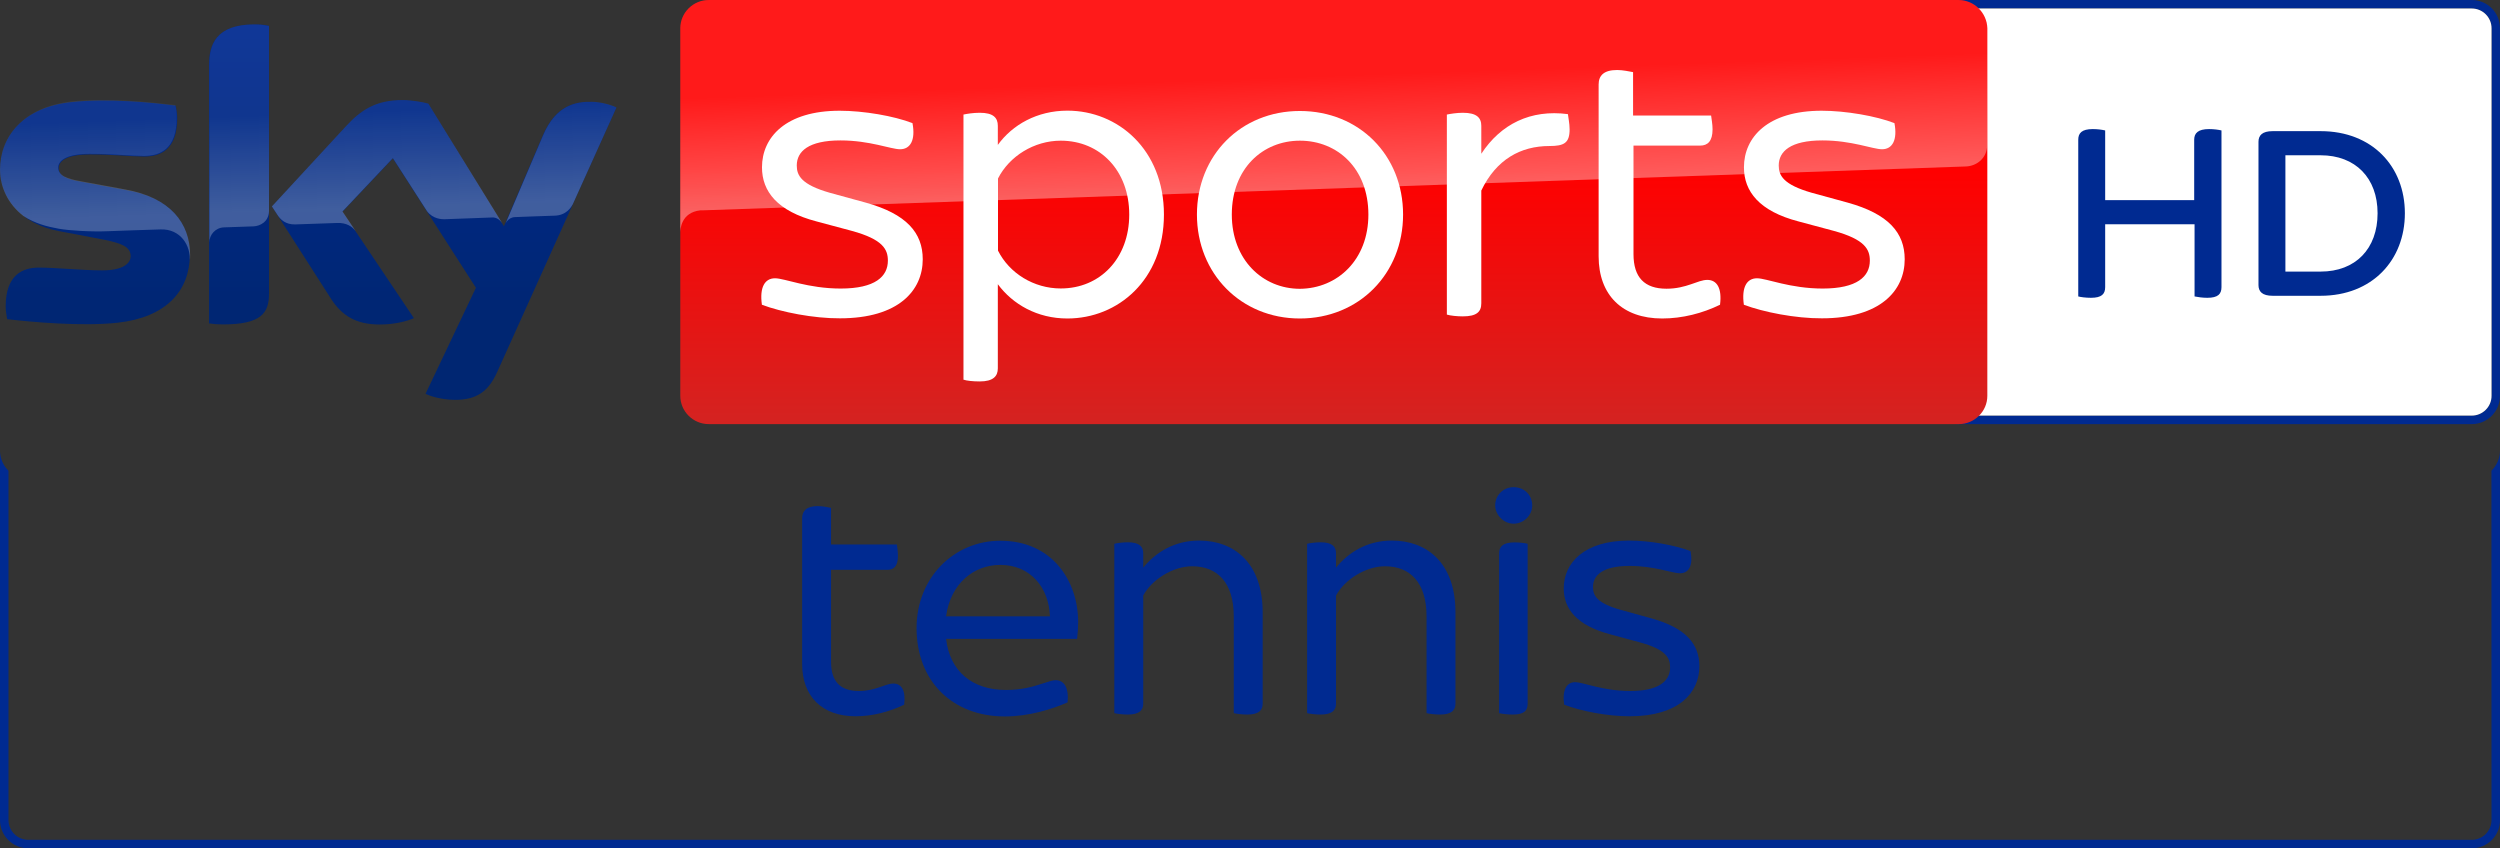 <?xml version="1.0" encoding="utf-8"?>
<!-- Generator: Adobe Illustrator 23.0.1, SVG Export Plug-In . SVG Version: 6.00 Build 0)  -->
<svg version="1.1" id="svg29" xmlns="http://www.w3.org/2000/svg" xmlns:xlink="http://www.w3.org/1999/xlink" x="0px" y="0px"
	 viewBox="0 0 2946.917 999.969" enable-background="new 0 0 2946.917 999.969" xml:space="preserve">
<rect x="0" y="0" width="2946.917" height="999.969" fill="#333333" stroke="none"/>
<g>
	<path id="path23" fill="#002A91" d="M2946.907,531.05c-0.05,8.96-3.68,17.528-10.08,23.798l0.088,411.81
		c-0.012,12.866-10.439,23.294-23.306,23.306H33.306C20.454,989.917,10.048,979.51,10,966.658v-411.8
		c-6.14-6.027-9.722-14.188-10-22.788v434.59c-0.007,18.398,14.908,33.314,33.306,33.308H2913.51
		c18.447,0.086,33.438-14.861,33.407-33.308L2946.907,531.05z"/>
	<g>
		<path id="path22-8" fill="#002A91" d="M1269.681,753.108h-154.465c4.489,38.568,31.117,60.199,70.601,60.199
			c17.038,0,30.301-3.265,42.748-7.448c8.672-2.857,12.447-4.081,15.712-4.081c9.59,0,15.814,7.856,14.181,26.12
			c-17.854,7.856-45.299,16.631-73.865,16.631c-62.337,0-104.167-41.935-104.167-104.174c0-59.791,44.38-102.95,98.759-102.95
			c61.418,0,91.72,47.751,91.72,95.91C1270.905,738.926,1270.497,745.966,1269.681,753.108 M1115.216,726.478h122.429
			c-1.224-34.079-23.261-60.607-58.46-60.607C1148.476,665.871,1120.624,687.094,1115.216,726.478"/>
		<path id="path23-3" fill="#002A91" d="M1488.395,721.886v107.542c0,7.856-4.591,12.856-18.262,12.856
			c-5.815,0-12.447-0.816-15.814-1.633V726.478c0-39.894-19.486-58.974-48.972-58.974c-22.853,0-47.747,15.815-57.746,34.487
			v127.438c0,7.856-4.591,12.856-18.262,12.856c-5.815,0-12.447-0.816-15.814-1.633V640.975c3.265-0.816,9.998-1.735,15.814-1.735
			c13.671,0,18.262,5,18.262,12.958v16.937c14.487-17.856,36.525-31.936,66.01-31.936
			C1454.319,637.302,1488.395,663.014,1488.395,721.886"/>
		<path id="path24" fill="#002A91" d="M1715.654,721.886v107.542c0,7.856-4.591,12.856-18.262,12.856
			c-5.815,0-12.447-0.816-15.814-1.633V726.478c0-39.894-19.487-58.974-48.972-58.974c-22.853,0-47.747,15.815-57.746,34.487
			v127.438c0,7.856-4.591,12.856-18.262,12.856c-5.815,0-12.447-0.816-15.814-1.633V640.975c3.265-0.816,9.998-1.735,15.814-1.735
			c13.671,0,18.262,5,18.262,12.958v16.937c14.488-17.856,36.525-31.936,66.01-31.936
			C1681.578,637.302,1715.654,663.014,1715.654,721.886"/>
		<path id="path25" fill="#002A91" d="M1762.483,595.775c0-12.448,9.998-21.529,21.629-21.529c12.447,0,22.037,9.081,22.037,21.529
			c0,11.224-9.59,21.529-22.037,21.529C1772.481,617.304,1762.483,606.897,1762.483,595.775 M1767.074,840.651V652.199
			c0-7.856,4.591-12.856,18.262-12.856c5.815,0,12.039,0.816,15.406,1.633v188.453c0,8.367-4.183,12.856-17.854,12.856
			C1777.072,842.284,1770.339,841.468,1767.074,840.651"/>
		<path id="path26" fill="#002A91" d="M1843.796,830.652c-2.551-17.447,2.959-26.528,12.855-26.528
			c9.59,0,32.75,10.407,65.091,10.407c34.076,0,46.931-12.04,46.931-27.855c0-11.224-4.999-21.223-35.708-29.487l-35.3-9.591
			c-39.075-10.407-54.379-29.895-54.379-53.975c0-29.895,23.67-56.424,77.232-56.424c24.078,0,53.971,5.408,72.233,12.448
			c3.265,17.039-2.041,26.12-12.447,26.12c-9.182,0-29.893-8.673-59.378-8.673c-31.525,0-43.156,10.815-43.156,24.896
			c0,9.999,4.591,19.08,32.852,26.936l36.116,9.999c40.198,11.224,56.419,29.895,56.419,56.424c0,31.12-24.078,58.974-82.231,58.974
			C1895.319,844.427,1863.283,838.203,1843.796,830.652"/>
		<path id="path27" fill="#002A91" d="M1065.812,830.652c-17.446,8.367-37.341,13.672-57.236,13.672
			c-39.483,0-63.051-23.263-63.051-61.831V611.08c0-8.673,4.999-14.489,18.262-14.489c5.815,0,12.447,1.326,15.814,2.041v43.159
			h77.64c0.408,2.857,1.224,8.673,1.224,13.672c0,12.04-4.999,16.223-12.447,16.223h-66.418v108.358
			c0,23.263,10.815,34.487,32.75,34.487c19.895,0,31.117-8.775,40.708-8.775C1062.854,805.757,1067.853,814.123,1065.812,830.652"/>
	</g>
	<g>
		<path fill="#002A91" d="M2913.636,0H2305.71c-18.427,0-33.27,14.916-33.27,33.343v433.314c0,18.353,14.844,33.27,33.27,33.27
			h607.926c18.426,0,33.269-14.917,33.269-33.27V33.343C2946.905,14.916,2932.062,0,2913.636,0 M2913.636,10.017
			c12.869,0,23.324,10.457,23.324,23.326v433.314c0,12.796-10.456,23.252-23.324,23.252H2305.71
			c-12.869,0-23.326-10.456-23.326-23.252V33.343c0-12.869,10.456-23.326,23.326-23.326H2913.636"/>
		<path fill="#FFFFFF" d="M2913.636,10.017c12.869,0,23.324,10.457,23.324,23.326v433.314c0,12.796-10.456,23.252-23.324,23.252
			H2305.71c-12.869,0-23.326-10.456-23.326-23.252V33.343c0-12.869,10.456-23.326,23.326-23.326H2913.636"/>
		<path fill="#002A91" d="M2618.609,153.758v184.703c0,8.116-4.095,12.577-16.672,12.577c-5.704,0-10.968-0.804-15.063-1.609v-85.04
			h-105.366v74.071c0,8.116-4.095,12.577-16.672,12.577c-6.142,0-12.211-0.804-15.063-1.609V164.726
			c0-7.75,4.095-12.577,17.11-12.577c5.704,0,11.333,0.804,14.625,1.608v82.188h104.928v-71.22c0-7.75,4.533-12.577,17.549-12.577
			C2609.688,152.15,2615.318,152.954,2618.609,153.758"/>
		<path fill="#002A91" d="M2834.789,251.403c0,55.353-38.68,97.251-99.298,97.251h-56.522c-12.211,0-16.745-4.899-16.745-12.65
			V167.169c0-7.678,4.534-12.577,16.745-12.577h56.522C2796.109,154.592,2834.789,196.051,2834.789,251.403 M2802.617,251.403
			c0-41.532-26.031-68.368-67.125-68.368h-41.532v137.101h41.532C2776.586,320.137,2802.617,293.302,2802.617,251.403"/>
	</g>
	<g id="Sky_Sports_NFL_PRIMARY_RGB" transform="translate(200, 450)">
		<g id="Sky_Sports_NFL_PRIMARY_RGB_1_" transform="translate(200, 450)">
			
				<linearGradient id="Sky_x5F_Logo_1_" gradientUnits="userSpaceOnUse" x1="-1036.877" y1="916.416" x2="-1036.877" y2="921.272" gradientTransform="matrix(149.68 0 0 91.158 155163.109 -84409.609)">
				<stop  offset="0" style="stop-color:#002A91"/>
				<stop  offset="0.8" style="stop-color:#002672"/>
			</linearGradient>
			<path id="Sky_x5F_Logo_2_" fill="url(#Sky_x5F_Logo_1_)" d="M101.6-435.78c5.9,2.9,18,6.7,33.5,7.1c26.4,0.4,40.6-9.6,51-32.9
				l140.6-311.7c-5.9-2.9-18.8-6.7-29.3-6.7c-18-0.4-42.2,3.3-57.7,40L194-633.28l-89.1-144.6c-5.9-1.7-20.1-4.2-30.1-4.2
				c-31.8,0-49.4,11.7-67.3,31.2l-87,94.2l69.9,109.2c13,20,29.7,30,57.3,30c18,0,33-4.2,40.2-7.5L3.7-650.38l59.4-62.9l97.9,152.5
				L101.6-435.78z M-82.9-553.78c0,22.9-9.2,36.2-54.4,36.2c-5.9,0-11.3-0.4-16.3-1.2v-305c0-23.3,7.9-47.5,53.5-47.5
				c5.9,0,11.7,0.4,17.2,1.7C-82.9-869.58-82.9-553.78-82.9-553.78z M-176.2-599.98c0,42.9-28,74.2-85.3,80.4
				c-41.4,4.6-101.6-0.8-130.1-4.2c-0.8-4.6-1.7-10.4-1.7-15c0-37.5,20.1-45.8,39.3-45.8c19.7,0,51,3.3,74.5,3.3
				c25.5,0,33.5-8.8,33.5-16.7c0-10.8-10-15-30.1-19.2l-54.4-10.4c-45.2-8.3-69.4-39.6-69.4-72.5c0-40,28.4-73.8,84.5-79.6
				c42.2-4.6,94.1,0.4,122.6,4.2c0.8,4.6,1.7,9.6,1.7,14.6c0,37.5-19.7,45.4-38.9,45.4c-14.6,0-37.2-2.5-63.6-2.5
				s-37.2,7.1-37.2,16.2c0,9.6,10.5,13.3,27.2,16.2l51.9,9.6C-199.2-667.08-176.2-637.08-176.2-599.98z"/>
			
				<linearGradient id="s25_2_" gradientUnits="userSpaceOnUse" x1="-1036.753" y1="926.562" x2="-1036.929" y2="924.626" gradientTransform="matrix(149.68 0 0 57.766 155163.109 -54177.445)">
				<stop  offset="0" style="stop-color:#FFFFFF"/>
				<stop  offset="1" style="stop-color:#FFFFFF;stop-opacity:0.25"/>
			</linearGradient>
			<path id="s25_1_" opacity="0.25" fill="url(#s25_2_)" enable-background="new    " d="M326.6-773.28l-51.5,114.2
				c-1.7,2.9-7.1,12.9-21.3,13.3c-3.3,0-46.9,1.7-46.9,1.7c-8.4,0.4-11.3,8.3-11.3,8.3l0,0l44.4-104.2c15.5-36.7,39.7-40.4,57.7-40
				C307.8-779.98,320.7-776.68,326.6-773.28z M191.9-637.08l-87-140.8c-5.9-1.7-20.1-4.2-30.1-4.2c-31.8,0-49.4,11.7-67.3,31.2
				l-87,94.2l7.1,10.8c2.9,4.2,8.8,10.8,20.5,10.4c4.2,0,46-1.7,49.4-1.7c10.9-0.4,17.6,4.2,21.8,9.6l0,0l-15.6-23.2l59.4-62.9
				l40.2,62.5l0,0c7.1,9.6,18,9.6,20.5,9.6c2.1,0,54.4-2.1,56.9-2.1C184.4-643.78,188.6-641.68,191.9-637.08z M-100.1-871.18
				c-45.6,0-53.1,24.2-53.1,47.5v209.2c0-8.3,6.7-17.1,17.2-17.5c7.5-0.4,28.9-0.8,35.1-1.2c7.1-0.4,17.6-5,18-17.9v-218.3
				C-88.4-870.38-94.2-871.18-100.1-871.18z M-252.3-676.68l-51.9-9.6c-16.7-2.9-27.2-6.7-27.2-16.2c0-8.8,10.9-16.2,37.2-16.2
				c25.9,0,48.9,2.5,63.6,2.5c19.2,0,38.9-7.9,38.9-45.4c0-5-0.4-9.6-1.7-14.6c-28.4-3.3-79.9-8.8-122.6-4.2
				c-55.6,6.6-84,40.4-84,80.4c0,20.4,9.2,40.4,27.6,54.6c13.8,8.8,27.6,12.5,41.8,15c11.7,2.1,38.1,3.8,58.1,2.9
				c6.3-0.4,51.9-1.7,61.9-2.1c23-0.8,36,18.7,34.3,38.7c0-0.4,0-0.4,0-0.8c0,0,0,0,0-0.4c0.4-2.5,0.4-5,0.4-7.9
				C-176.2-637.08-199.2-667.08-252.3-676.68z"/>
			
				<linearGradient id="Plinth_2_" gradientUnits="userSpaceOnUse" x1="-1035.722" y1="914.927" x2="-1035.722" y2="919.78" gradientTransform="matrix(317.37 0 0 103 329879.031 -95137.406)">
				<stop  offset="0.4" style="stop-color:#FF0000"/>
				<stop  offset="1" style="stop-color:#D42321"/>
			</linearGradient>
			<path id="Plinth_1_" fill="url(#Plinth_2_)" d="M1908.6-899.98H435.4c-18.4,0-33.5,15-33.5,33.3v433.3
				c0,18.3,15.1,33.3,33.5,33.3h1473.7c18.4,0,33.5-15,33.5-33.3v-433.3C1942.1-884.98,1927-899.98,1908.6-899.98z"/>
			
				<linearGradient id="p40_2_" gradientUnits="userSpaceOnUse" x1="-1035.403" y1="927.003" x2="-1035.916" y2="924.401" gradientTransform="matrix(317.37 0 0 56.478 329879.031 -53017.695)">
				<stop  offset="0" style="stop-color:#FFFFFF"/>
				<stop  offset="1" style="stop-color:#FFFFFF;stop-opacity:0.25"/>
			</linearGradient>
			<path id="p40_1_" opacity="0.4" fill="url(#p40_2_)" enable-background="new    " d="M425.7-652.08c0,0,1.3,0,3.3,0
				c99.1-3.3,1488.3-51.7,1488.3-51.7c12.5-0.4,25.1-9.6,25.1-25.4v-137.5c0-18.3-15.1-33.3-33.5-33.3H435.4
				c-18.4,0-33.5,15-33.5,33.3v240.8C401.9-628.78,402.3-649.58,425.7-652.08z"/>
			<g id="Group_1_" transform="translate(184.407, 16.308)">
				<path fill="#FFFFFF" d="M313.7-557.08c-2.9-20.4,3.3-31.2,15.5-31.2c11.3,0,38.9,12.1,77.4,12.1c40.6,0,55.6-14.2,55.6-32.9
					c0-13.3-5.9-25-42.2-35l-41.8-11.2c-46.4-12.1-64.4-35.4-64.4-63.8c0-35.4,28-66.7,91.6-66.7c28.4,0,64,6.2,85.8,14.6
					c3.8,20-2.5,30.8-14.6,30.8c-10.9,0-35.6-10.4-70.3-10.4c-37.6,0-51.5,12.9-51.5,29.6c0,11.7,5.4,22.5,38.9,32.1l42.7,11.7
					c47.7,13.3,66.9,35.4,66.9,66.7c0,36.7-28.4,69.6-97.5,69.6C374.8-540.88,336.7-548.38,313.7-557.08z"/>
				<path id="Shape_1_" fill="#FFFFFF" d="M787.6-663.38c0,77.1-54.4,122.5-113.8,122.5c-35.6,0-64.4-16.7-82-40.4v99.2
					c0,9.2-5.4,15.4-21.3,15.4c-7.9,0-15.5-0.8-19.2-2.1v-312.5c3.8-0.8,11.3-2.1,19.2-2.1c15.9,0,21.3,5.8,21.3,15.4v22.5
					c17.2-23.8,46.4-40.4,82-40.4C733.3-785.88,787.6-740.08,787.6-663.38z M746.7-663.38c0-51.7-34.3-87.1-80.7-87.1
					c-31.4,0-60.7,18.3-74,44.6v85c13.4,26.7,42.2,44.6,74,44.6C712.3-576.28,746.7-611.68,746.7-663.38z"/>
				<path fill="#FFFFFF" d="M826.5-663.38c0-70,51.9-122.1,121.3-122.1c69.9,0,121.7,52.1,121.7,122.1
					c0,69.6-51.9,122.5-121.7,122.5C878.4-540.88,826.5-593.78,826.5-663.38z M1028.6-663.38c0-54.2-36.4-87.1-80.7-87.1
					c-43.9,0-80.3,32.9-80.3,87.1c0,53.3,36.4,87.5,80.3,87.5C992.2-576.28,1028.6-610.08,1028.6-663.38z"/>
				<path fill="#FFFFFF" d="M1265.8-763.78c0,16.2-6.7,19.6-23.8,19.6c-33.9,0-62.7,15.8-80.3,52.5v132.9c0,10-5.4,15.4-21.8,15.4
					c-6.7,0-14.6-0.8-18.8-2.1v-235.8c3.8-0.8,11.7-2.1,18.8-2.1c16.3,0,21.8,5.8,21.8,15.4v32.9c23-35,58.1-52.5,102.1-46.7
					C1264.1-778.38,1265.8-770.88,1265.8-763.78z"/>
				<path fill="#FFFFFF" d="M1443.1-557.08c-20.5,10-44.3,16.2-68.2,16.2c-46.9,0-74.9-27.5-74.9-73.3v-202.5
					c0-10.4,5.9-17.1,21.8-17.1c6.7,0,14.6,1.7,18.8,2.5v51.2h92c0.4,3.3,1.7,10.4,1.7,16.2c0,14.2-5.9,19.2-14.6,19.2h-78.6v127.9
					c0,27.5,13,40.8,38.9,40.8c23.8,0,36.8-10.4,48.1-10.4S1445.6-576.68,1443.1-557.08z"/>
				<path fill="#FFFFFF" d="M1471.2-557.08c-2.9-20.4,3.3-31.2,15.5-31.2c11.3,0,38.9,12.1,77.4,12.1c40.6,0,55.6-14.2,55.6-32.9
					c0-13.3-5.9-25-42.2-35l-41.8-11.2c-46.4-12.1-64.4-35.4-64.4-63.8c0-35.4,28-66.7,91.6-66.7c28.4,0,64,6.2,85.8,14.6
					c3.8,20-2.5,30.8-14.6,30.8c-10.9,0-35.6-10.4-70.3-10.4c-37.6,0-51.5,12.9-51.5,29.6c0,11.7,5.4,22.5,38.9,32.1l42.7,11.7
					c47.7,13.3,66.9,35.4,66.9,66.7c0,36.7-28.4,69.6-97.5,69.6C1532.2-540.88,1494.2-548.38,1471.2-557.08z"/>
			</g>
		</g>
	</g>
</g>
</svg>
